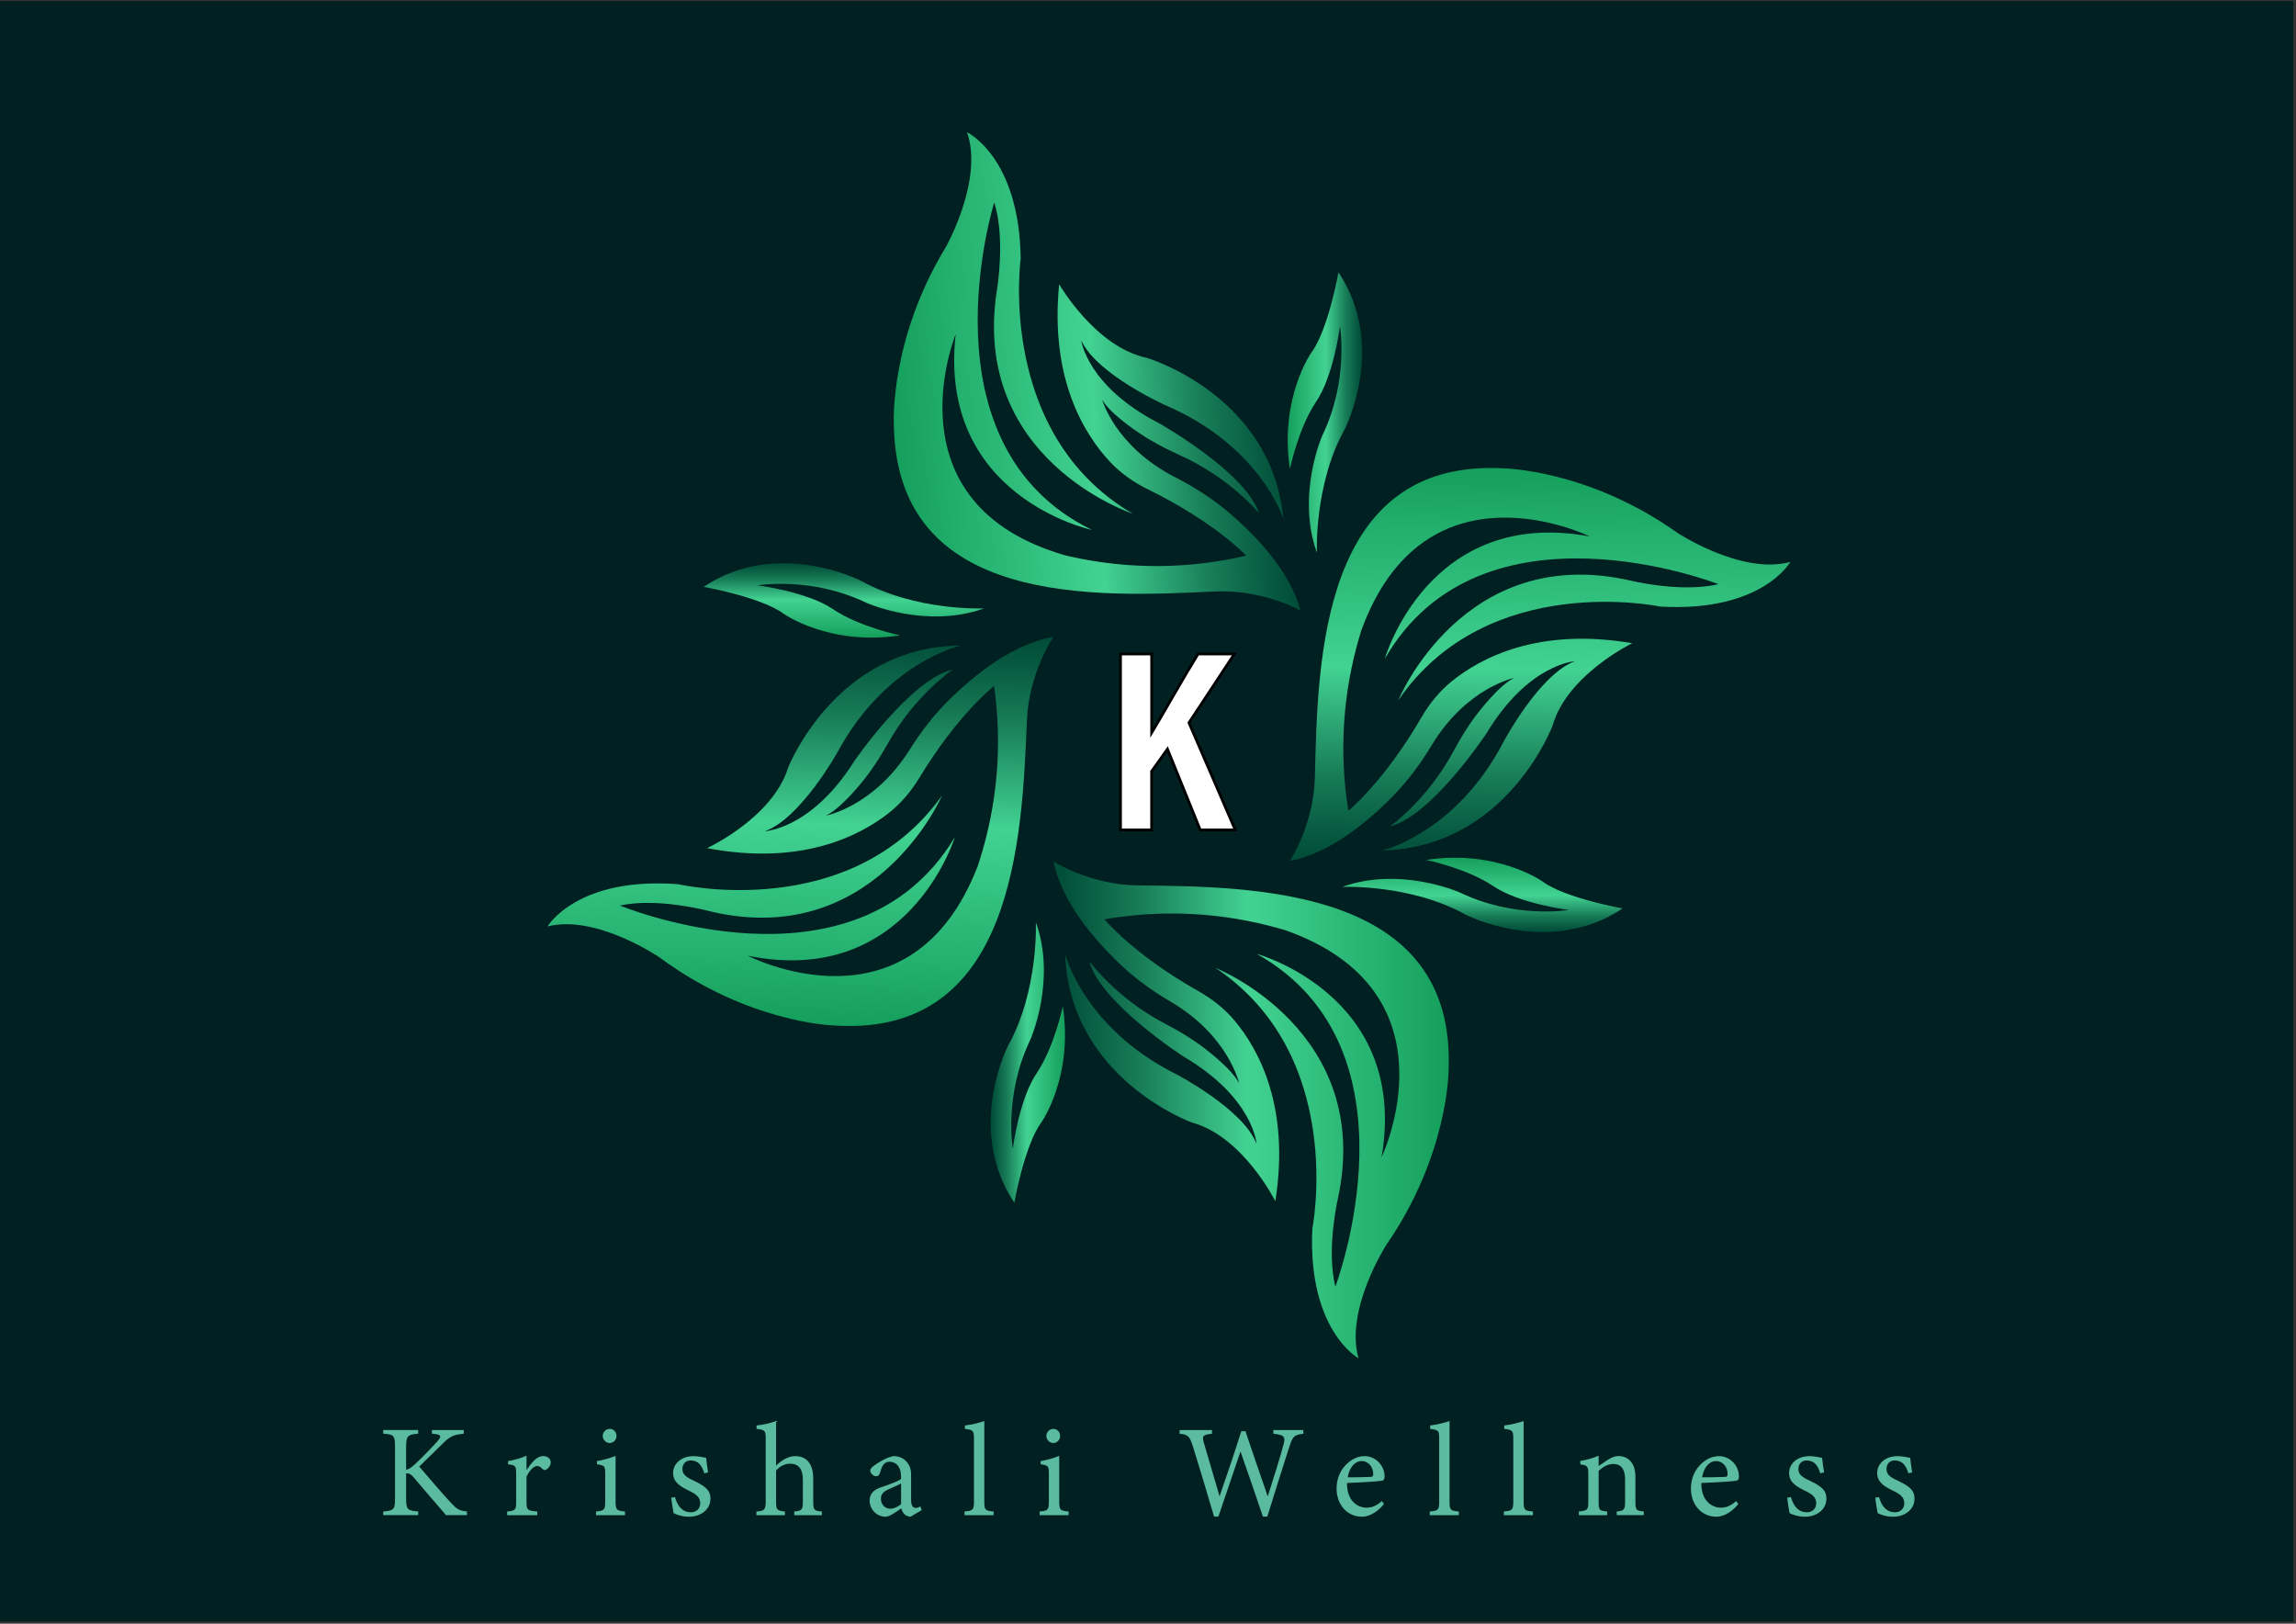 <?xml version="1.0" encoding="UTF-8"?>
<svg xmlns="http://www.w3.org/2000/svg" xmlns:xlink="http://www.w3.org/1999/xlink" version="1.1" viewBox="0 0 841.89 595.28">
  <rect x="0" y="0" width="841.89" height="595.28" fill="#333333" stroke="none"/>
  <defs>
    <style>
      .cls-1 {
        fill: url(#linear-gradient-8);
      }

      .cls-2 {
        fill: url(#linear-gradient-7);
      }

      .cls-3 {
        fill: url(#linear-gradient-5);
      }

      .cls-4 {
        fill: url(#linear-gradient-6);
      }

      .cls-5 {
        fill: url(#linear-gradient-4);
      }

      .cls-6 {
        fill: url(#linear-gradient-3);
      }

      .cls-7 {
        fill: url(#linear-gradient-2);
      }

      .cls-8 {
        fill: url(#linear-gradient);
      }

      .cls-9 {
        fill: #fff;
        stroke: #000;
        stroke-miterlimit: 10;
      }

      .cls-10 {
        fill: #5bbba0;
      }

      .cls-11 {
        fill: #012022;
      }
    </style>
    <linearGradient id="linear-gradient" x1="386.31" y1="406.89" x2="531.24" y2="406.89" gradientUnits="userSpaceOnUse">
      <stop offset="0" stop-color="#014c37"/>
      <stop offset=".07" stop-color="#075940"/>
      <stop offset=".22" stop-color="#187d58"/>
      <stop offset=".4" stop-color="#34b67f"/>
      <stop offset=".49" stop-color="#42d292"/>
      <stop offset="1" stop-color="#159f5c"/>
    </linearGradient>
    <linearGradient id="linear-gradient-2" x1="437.36" y1="319.28" x2="582.28" y2="319.28" gradientTransform="translate(239.5 750.17) rotate(-89.31)" xlink:href="#linear-gradient"/>
    <linearGradient id="linear-gradient-3" x1="495.2" y1="277.24" x2="640.12" y2="277.24" gradientTransform="translate(982.01 380.8) rotate(176.66)" xlink:href="#linear-gradient"/>
    <linearGradient id="linear-gradient-4" x1="680.14" y1="27.23" x2="825.06" y2="27.23" gradientTransform="translate(343.44 -448.29) rotate(91.77)" xlink:href="#linear-gradient"/>
    <linearGradient id="linear-gradient-5" x1="363.25" y1="389.52" x2="390.51" y2="389.52" xlink:href="#linear-gradient"/>
    <linearGradient id="linear-gradient-6" x1="230.26" y1="177.2" x2="257.52" y2="177.2" gradientTransform="translate(486.59 -23.78) rotate(90)" xlink:href="#linear-gradient"/>
    <linearGradient id="linear-gradient-7" x1="123.87" y1="-54.33" x2="151.12" y2="-54.33" gradientTransform="translate(623.31 96.89) rotate(-180)" xlink:href="#linear-gradient"/>
    <linearGradient id="linear-gradient-8" x1="21.54" y1="-245.04" x2="48.8" y2="-245.04" gradientTransform="translate(788.62 363.26) rotate(-90)" xlink:href="#linear-gradient"/>
  </defs>
  <!-- Generator: Adobe Illustrator 28.6.0, SVG Export Plug-In . SVG Version: 1.2.0 Build 709)  -->
  <g>
    <g id="Layer_1">
      <rect class="cls-11" x="-.51" y=".39" width="841.41" height="594.07"/>
      <path class="cls-8" d="M470.97,340.91c64.71,22.64,35.62,83.35,35.62,83.35,10.16-59.29-45.74-74.54-45.74-74.54,61.84,34.73,28.8,121.98,28.8,121.98-3.39-13.55.85-31.91.85-31.91,13.55-61.84-44.89-84.99-44.89-84.99,48.28,32.19,35.58,95.72,35.58,95.72-1.69,37.27,16.94,47.44,16.94,47.44-5.08-17.79,10.16-41.51,10.16-41.51,22.87-33.04,22.87-64.09,22.87-64.09,2.82-66.84-70.88-67.29-114.07-67.76-17.38-.19-30.78-8.75-30.78-8.75,2.88,14.57,14.71,28.38,24.19,37.45,5.67,5.43,12.07,10.02,18.84,14,21.22,12.47,25.02,29.87,25.02,29.87-1.73-3.46-6.39-7.78-10.93-11.46-5.04-4.07-10.57-7.47-16.32-10.46-17.83-9.28-27.72-22.88-27.72-22.88,4.14,15.44,34.64,35.01,34.64,35.01,25.6,15.06,26.73,32,26.73,32-4.89-12.8-29.55-25.6-29.55-25.6-33.88-16.94-40.66-44.05-40.66-44.05,1.69,45.74,46.59,61.84,46.59,61.84,18.64,5.08,30.49,28.8,30.49,28.8,5.47-34.46-6.02-55.5-14.84-66.08-3.69-4.42-8.24-8.02-13.25-10.85-24.01-13.56-34.59-26.4-34.59-26.4h0c21.37-3.72,43.31-2.56,64.17,3.37l1.85.53Z"/>
      <path class="cls-7" d="M499.11,231.26c23.42-64.43,83.77-34.61,83.77-34.61-59.17-10.88-75.09,44.83-75.09,44.83,35.48-61.41,122.32-27.32,122.32-27.32-13.59,3.22-31.89-1.23-31.89-1.23-61.67-14.3-85.53,43.86-85.53,43.86,32.77-47.89,96.14-34.41,96.14-34.41,37.25,2.15,47.64-16.36,47.64-16.36-17.85,4.87-41.38-10.67-41.38-10.67-32.76-23.27-63.81-23.65-63.81-23.65-66.8-3.63-68.14,70.06-69.14,113.24-.4,17.38-9.13,30.67-9.13,30.67,14.6-2.7,28.56-14.36,37.74-23.73,5.5-5.61,10.16-11.95,14.22-18.67,12.73-21.07,30.17-24.65,30.17-24.65-3.48,1.69-7.86,6.29-11.59,10.79-4.14,4.99-7.6,10.48-10.66,16.19-9.49,17.71-23.21,27.44-23.21,27.44,15.48-3.95,35.43-34.21,35.43-34.21,15.37-25.42,32.32-26.34,32.32-26.34-12.86,4.74-25.96,29.24-25.96,29.24-17.35,33.67-44.54,40.12-44.54,40.12,45.76-1.14,62.4-45.84,62.4-45.84,5.31-18.57,29.17-30.14,29.17-30.14-34.4-5.89-55.57,5.34-66.26,14.04-4.46,3.63-8.12,8.14-11.01,13.12-13.85,23.84-26.82,34.27-26.82,34.27h0c-3.46-21.41-2.04-43.33,4.15-64.12l.55-1.85Z"/>
      <path class="cls-6" d="M390.84,203.67c-65.92-18.83-40.42-81.13-40.42-81.13-6.69,59.79,50,71.75,50,71.75-63.75-31.07-35.85-120.09-35.85-120.09,4.17,13.33,1.01,31.9,1.01,31.9-9.93,62.52,49.77,82.23,49.77,82.23-50.07-29.32-41.09-93.48-41.09-93.48-.48-37.31-19.67-46.37-19.67-46.37,6.11,17.46-7.73,42.03-7.73,42.03-20.91,34.31-19.1,65.32-19.1,65.32,1.08,66.89,74.68,63.04,117.82,61.01,17.36-.82,31.23,6.95,31.23,6.95-3.72-14.37-16.34-27.48-26.33-35.98-5.98-5.09-12.63-9.3-19.63-12.88-21.91-11.21-26.71-28.36-26.71-28.36,1.93,3.35,6.83,7.4,11.58,10.8,5.27,3.77,10.99,6.85,16.9,9.5,18.34,8.22,29.01,21.23,29.01,21.23-5.03-15.17-36.62-32.94-36.62-32.94-26.43-13.54-28.55-30.39-28.55-30.39,5.63,12.49,30.99,23.84,30.99,23.84,34.81,14.94,43.15,41.6,43.15,41.6-4.35-45.56-50.11-59.02-50.11-59.02-18.9-3.99-32.12-26.98-32.12-26.98-3.45,34.72,9.24,55.06,18.66,65.11,3.94,4.2,8.69,7.53,13.86,10.06,24.76,12.14,36.07,24.34,36.07,24.34h0c-21.12,4.95-43.08,5.08-64.26.37l-1.88-.42Z"/>
      <path class="cls-5" d="M358.58,317.34c-24.62,63.98-84.4,33.04-84.4,33.04,58.95,11.99,75.92-43.42,75.92-43.42-36.62,60.73-122.81,25.02-122.81,25.02,13.65-2.97,31.86,1.83,31.86,1.83,61.39,15.45,86.33-42.25,86.33-42.25-33.66,47.27-96.77,32.61-96.77,32.61-37.2-2.84-47.94,15.47-47.94,15.47,17.94-4.53,41.17,11.44,41.17,11.44,32.31,23.88,63.36,24.84,63.36,24.84,66.72,4.88,69.44-68.77,71.25-111.93.73-17.37,9.7-30.49,9.7-30.49-14.65,2.43-28.82,13.83-38.18,23.02-5.6,5.5-10.39,11.76-14.57,18.4-13.12,20.83-30.63,24.08-30.63,24.08,3.51-1.62,7.98-6.15,11.79-10.57,4.23-4.91,7.8-10.33,10.96-15.98,9.82-17.53,23.72-27,23.72-27-15.56,3.66-36.06,33.54-36.06,33.54-15.84,25.12-32.81,25.73-32.81,25.73,12.94-4.5,26.5-28.75,26.5-28.75,17.98-33.34,45.28-39.28,45.28-39.28-45.77.28-63.24,44.66-63.24,44.66-5.65,18.47-29.73,29.59-29.73,29.59,34.28,6.53,55.66-4.3,66.51-12.8,4.53-3.55,8.28-7.99,11.26-12.91,14.29-23.58,27.46-33.76,27.46-33.76h0c3.06,21.48,1.23,43.36-5.35,64.03l-.58,1.84Z"/>
      <path class="cls-9" d="M410.88,239.77h11.4v28.91c3.57-5.88,11.82-20.54,17.01-28.91h13.31l-16.64,25.2,16.97,39.29h-12.83l-12.02-29.65-5.81,8.17v21.48h-11.4v-64.48Z"/>
      <path class="cls-3" d="M379.82,338.14s1.13,24.85-10.16,45.18c0,0-15.81,30.49,2.26,57.6,0,0,3.67-20.89,9.88-29.36,0,0,11.86-16.66,7.91-42.64,0,0-3.11,14.96-9.6,24.56s-8.75,27.67-8.75,27.67c0,0-3.39-19.76,6.49-40.09,0,0,9.6-21.74,1.98-42.92Z"/>
      <path class="cls-4" d="M360.79,223.05s-24.85,1.13-45.18-10.16c0,0-30.49-15.81-57.6,2.26,0,0,20.89,3.67,29.36,9.88,0,0,16.66,11.86,42.64,7.91,0,0-14.96-3.11-24.56-9.6s-27.67-8.75-27.67-8.75c0,0,19.76-3.39,40.09,6.49,0,0,21.74,9.6,42.92,1.98Z"/>
      <path class="cls-2" d="M482.88,202.61s-1.13-24.85,10.16-45.18c0,0,15.81-30.49-2.26-57.6,0,0-3.67,20.89-9.88,29.36,0,0-11.86,16.66-7.91,42.64,0,0,3.11-14.96,9.6-24.56,6.49-9.6,8.75-27.67,8.75-27.67,0,0,3.39,19.76-6.49,40.09,0,0-9.6,21.74-1.98,42.92Z"/>
      <path class="cls-1" d="M492.2,325.15s24.85-1.13,45.18,10.16c0,0,30.49,15.81,57.6-2.26,0,0-20.89-3.67-29.36-9.88,0,0-16.66-11.86-42.64-7.91,0,0,14.96,3.11,24.56,9.6,9.6,6.49,27.67,8.75,27.67,8.75,0,0-19.76,3.39-40.09-6.49,0,0-21.74-9.6-42.92-1.98Z"/>
      <g>
        <path class="cls-10" d="M140.51,524.27h12.82v1.34c-3.74.34-4.42.67-4.42,4.94v8.26c.96-.1,2.06-.86,3.46-2.21,2.69-2.54,5.9-5.81,8.11-8.3,1.44-1.63,1.3-2.26-.77-2.54l-1.34-.14v-1.34h11.67v1.34c-3.6.43-4.85.67-8.06,3.98-1.44,1.39-5.18,5.04-8.26,8.06,3.65,4.32,8.98,10.46,11.47,13.11,2.45,2.64,3.07,3.02,6.05,3.36v1.34h-7.68c-3.7-4.18-7.58-8.83-11.95-13.92-1.1-1.34-1.92-1.44-2.69-1.39v9.12c0,4.18.43,4.51,4.42,4.85v1.34h-12.82v-1.34c3.94-.34,4.32-.67,4.32-4.85v-18.72c0-4.32-.34-4.66-4.32-4.94v-1.34Z"/>
        <path class="cls-10" d="M197,555.48h-11.04v-1.34c3.02-.29,3.31-.53,3.31-3.65v-9.99c0-3.17-.19-3.31-2.98-3.65v-1.2c2.35-.38,4.51-.96,6.77-1.97v5.28c1.68-2.5,3.7-5.14,6.1-5.14,1.78,0,2.78,1.1,2.78,2.3,0,1.1-.77,2.16-1.63,2.64-.48.29-.86.24-1.25-.1-.72-.72-1.3-1.2-2.16-1.2-1.01,0-2.78,1.49-3.84,3.94v9.03c0,3.17.24,3.41,3.94,3.7v1.34Z"/>
        <path class="cls-10" d="M218.56,555.48v-1.34c3.02-.29,3.36-.53,3.36-3.79v-9.89c0-2.98-.14-3.17-3.02-3.65v-1.15c2.5-.43,4.75-1.06,6.82-1.92v16.61c0,3.26.34,3.5,3.46,3.79v1.34h-10.61ZM223.55,529.03c-1.34,0-2.54-1.2-2.54-2.54,0-1.54,1.2-2.64,2.59-2.64s2.45,1.1,2.45,2.64c0,1.34-1.1,2.54-2.5,2.54Z"/>
        <path class="cls-10" d="M258.25,540.12c-.86-2.78-2.11-4.7-5.04-4.7-1.68,0-2.98,1.2-2.98,3.12,0,2.06,1.39,3.02,4.08,4.27,4.13,1.97,6.19,3.41,6.19,6.58,0,4.42-4.03,6.67-7.82,6.67-2.5,0-4.7-.77-5.71-1.34-.24-1.39-.67-4.03-.86-5.62l1.39-.24c.86,3.07,2.54,5.57,5.9,5.57,1.82,0,3.36-1.25,3.36-3.26,0-2.16-1.3-3.26-3.84-4.51-3.36-1.63-6.1-3.17-6.1-6.62s2.98-6.19,7.49-6.19c2.02,0,3.65.48,4.61.62.14,1.15.48,4.18.72,5.33l-1.39.34Z"/>
        <path class="cls-10" d="M291.23,555.48v-1.34c2.78-.29,3.17-.53,3.17-3.7v-7.87c0-3.98-1.54-6-4.75-5.95-1.82,0-3.74.91-5.09,2.5v11.33c0,3.12.38,3.41,3.26,3.7v1.34h-10.46v-1.34c2.78-.24,3.41-.48,3.41-3.7v-23.14c0-2.54-.14-3.17-3.36-3.46v-1.25c2.54-.24,5.42-.96,7.15-1.63v16.37c1.73-1.73,4.37-3.5,6.96-3.5,3.94,0,6.67,2.45,6.67,8.21v8.45c0,3.17.38,3.41,3.17,3.65v1.34h-10.13Z"/>
        <path class="cls-10" d="M333.9,556.05c-.72,0-1.78-.38-2.26-.91-.62-.62-.91-1.3-1.15-2.16-1.92,1.3-4.27,3.07-5.76,3.07-3.41,0-5.86-2.83-5.86-5.9,0-2.35,1.3-3.89,3.94-4.8,2.93-1.01,6.53-2.26,7.58-3.12v-.96c0-3.41-1.73-5.38-4.22-5.38-1.1,0-1.78.53-2.26,1.1-.53.67-.86,1.73-1.3,3.12-.24.77-.67,1.1-1.39,1.1-.91,0-2.11-.96-2.11-2.11,0-.67.62-1.25,1.58-1.92,1.39-1.01,4.18-2.78,6.91-3.36,1.44,0,2.93.43,4.03,1.3,1.68,1.44,2.45,3.07,2.45,5.57v9.26c0,2.21.82,2.88,1.68,2.88.58,0,1.2-.24,1.73-.53l.48,1.34-4.08,2.4ZM330.4,543.91c-1.06.53-3.36,1.54-4.46,2.02-1.82.82-2.93,1.73-2.93,3.5,0,2.54,1.92,3.7,3.46,3.7,1.25,0,2.98-.77,3.94-1.73v-7.49Z"/>
        <path class="cls-10" d="M353.67,555.48v-1.34c3.07-.29,3.46-.53,3.46-3.7v-22.99c0-2.93-.24-3.22-3.31-3.6v-1.25c2.59-.29,5.57-1.06,7.1-1.63v29.47c0,3.17.29,3.41,3.41,3.7v1.34h-10.66Z"/>
        <path class="cls-10" d="M381.23,555.48v-1.34c3.02-.29,3.36-.53,3.36-3.79v-9.89c0-2.98-.14-3.17-3.02-3.65v-1.15c2.5-.43,4.75-1.06,6.82-1.92v16.61c0,3.26.34,3.5,3.46,3.79v1.34h-10.61ZM386.22,529.03c-1.34,0-2.54-1.2-2.54-2.54,0-1.54,1.2-2.64,2.59-2.64s2.45,1.1,2.45,2.64c0,1.34-1.1,2.54-2.5,2.54Z"/>
        <path class="cls-10" d="M477.9,525.62c-3.36.48-3.84.86-5.14,4.8-1.58,4.8-5.42,16.99-8.06,25.59h-1.63c-2.5-7.49-5.71-16.75-8.21-23.86-2.78,8.26-5.62,16.47-8.11,23.86h-1.58c-2.4-8.26-5.14-17.23-7.73-25.63-1.25-3.89-1.78-4.42-4.9-4.75v-1.34h11.86v1.34c-3.55.38-3.65.91-2.98,3.31,1.87,6.48,3.79,12.86,5.76,19.63,2.64-7.63,5.52-15.99,7.97-23.86h1.54c2.69,8.16,5.38,15.75,8.16,23.91,2.02-6.38,4.75-14.93,5.81-19.11.72-2.78.34-3.41-3.75-3.89v-1.34h10.99v1.34Z"/>
        <path class="cls-10" d="M507.47,551.4c-3.07,3.84-6.43,4.66-7.97,4.66-5.86,0-9.41-4.8-9.41-10.32,0-3.26,1.15-6.29,3.12-8.4,2.02-2.26,4.66-3.5,7.15-3.5,4.18,0,7.34,3.6,7.34,7.44-.05.96-.19,1.39-.96,1.58-.96.19-7.1.62-12.82.82-.14,6.43,3.79,9.07,7.2,9.07,1.97,0,3.79-.82,5.57-2.45l.77,1.1ZM499.21,535.65c-2.21,0-4.37,2.06-5.04,5.95,2.69,0,5.38,0,8.21-.14.86,0,1.15-.24,1.15-.96.05-2.54-1.63-4.85-4.32-4.85Z"/>
        <path class="cls-10" d="M524.26,555.48v-1.34c3.07-.29,3.46-.53,3.46-3.7v-22.99c0-2.93-.24-3.22-3.31-3.6v-1.25c2.59-.29,5.57-1.06,7.1-1.63v29.47c0,3.17.29,3.41,3.41,3.7v1.34h-10.66Z"/>
        <path class="cls-10" d="M551.43,555.48v-1.34c3.07-.29,3.46-.53,3.46-3.7v-22.99c0-2.93-.24-3.22-3.31-3.6v-1.25c2.59-.29,5.57-1.06,7.1-1.63v29.47c0,3.17.29,3.41,3.41,3.7v1.34h-10.66Z"/>
        <path class="cls-10" d="M592.81,555.48v-1.34c2.78-.29,3.07-.62,3.07-3.89v-7.92c0-3.36-1.2-5.62-4.37-5.62-1.97,0-3.84,1.15-5.33,2.5v11.23c0,3.31.29,3.41,3.12,3.7v1.34h-10.37v-1.34c3.17-.34,3.46-.53,3.46-3.7v-9.89c0-3.12-.34-3.26-2.93-3.7v-1.25c2.35-.38,4.7-1.01,6.72-1.92v3.79c.96-.67,2.02-1.39,3.26-2.21,1.34-.86,2.59-1.44,3.98-1.44,3.84,0,6.24,2.83,6.24,7.49v9.12c0,3.26.29,3.41,3.07,3.7v1.34h-9.94Z"/>
        <path class="cls-10" d="M637.4,551.4c-3.07,3.84-6.43,4.66-7.97,4.66-5.86,0-9.41-4.8-9.41-10.32,0-3.26,1.15-6.29,3.12-8.4,2.02-2.26,4.66-3.5,7.15-3.5,4.18,0,7.34,3.6,7.34,7.44-.05.96-.19,1.39-.96,1.58-.96.19-7.1.62-12.82.82-.14,6.43,3.79,9.07,7.2,9.07,1.97,0,3.79-.82,5.57-2.45l.77,1.1ZM629.15,535.65c-2.21,0-4.37,2.06-5.04,5.95,2.69,0,5.38,0,8.21-.14.86,0,1.15-.24,1.15-.96.05-2.54-1.63-4.85-4.32-4.85Z"/>
        <path class="cls-10" d="M667.45,540.12c-.86-2.78-2.11-4.7-5.04-4.7-1.68,0-2.98,1.2-2.98,3.12,0,2.06,1.39,3.02,4.08,4.27,4.13,1.97,6.19,3.41,6.19,6.58,0,4.42-4.03,6.67-7.82,6.67-2.5,0-4.71-.77-5.71-1.34-.24-1.39-.67-4.03-.86-5.62l1.39-.24c.86,3.07,2.54,5.57,5.9,5.57,1.82,0,3.36-1.25,3.36-3.26,0-2.16-1.3-3.26-3.84-4.51-3.36-1.63-6.1-3.17-6.1-6.62s2.98-6.19,7.49-6.19c2.02,0,3.65.48,4.61.62.14,1.15.48,4.18.72,5.33l-1.39.34Z"/>
        <path class="cls-10" d="M699.75,540.12c-.86-2.78-2.11-4.7-5.04-4.7-1.68,0-2.98,1.2-2.98,3.12,0,2.06,1.39,3.02,4.08,4.27,4.13,1.97,6.19,3.41,6.19,6.58,0,4.42-4.03,6.67-7.82,6.67-2.5,0-4.7-.77-5.71-1.34-.24-1.39-.67-4.03-.86-5.62l1.39-.24c.86,3.07,2.54,5.57,5.9,5.57,1.82,0,3.36-1.25,3.36-3.26,0-2.16-1.3-3.26-3.84-4.51-3.36-1.63-6.1-3.17-6.1-6.62s2.98-6.19,7.49-6.19c2.02,0,3.65.48,4.61.62.14,1.15.48,4.18.72,5.33l-1.39.34Z"/>
      </g>
    </g>
  </g>
</svg>